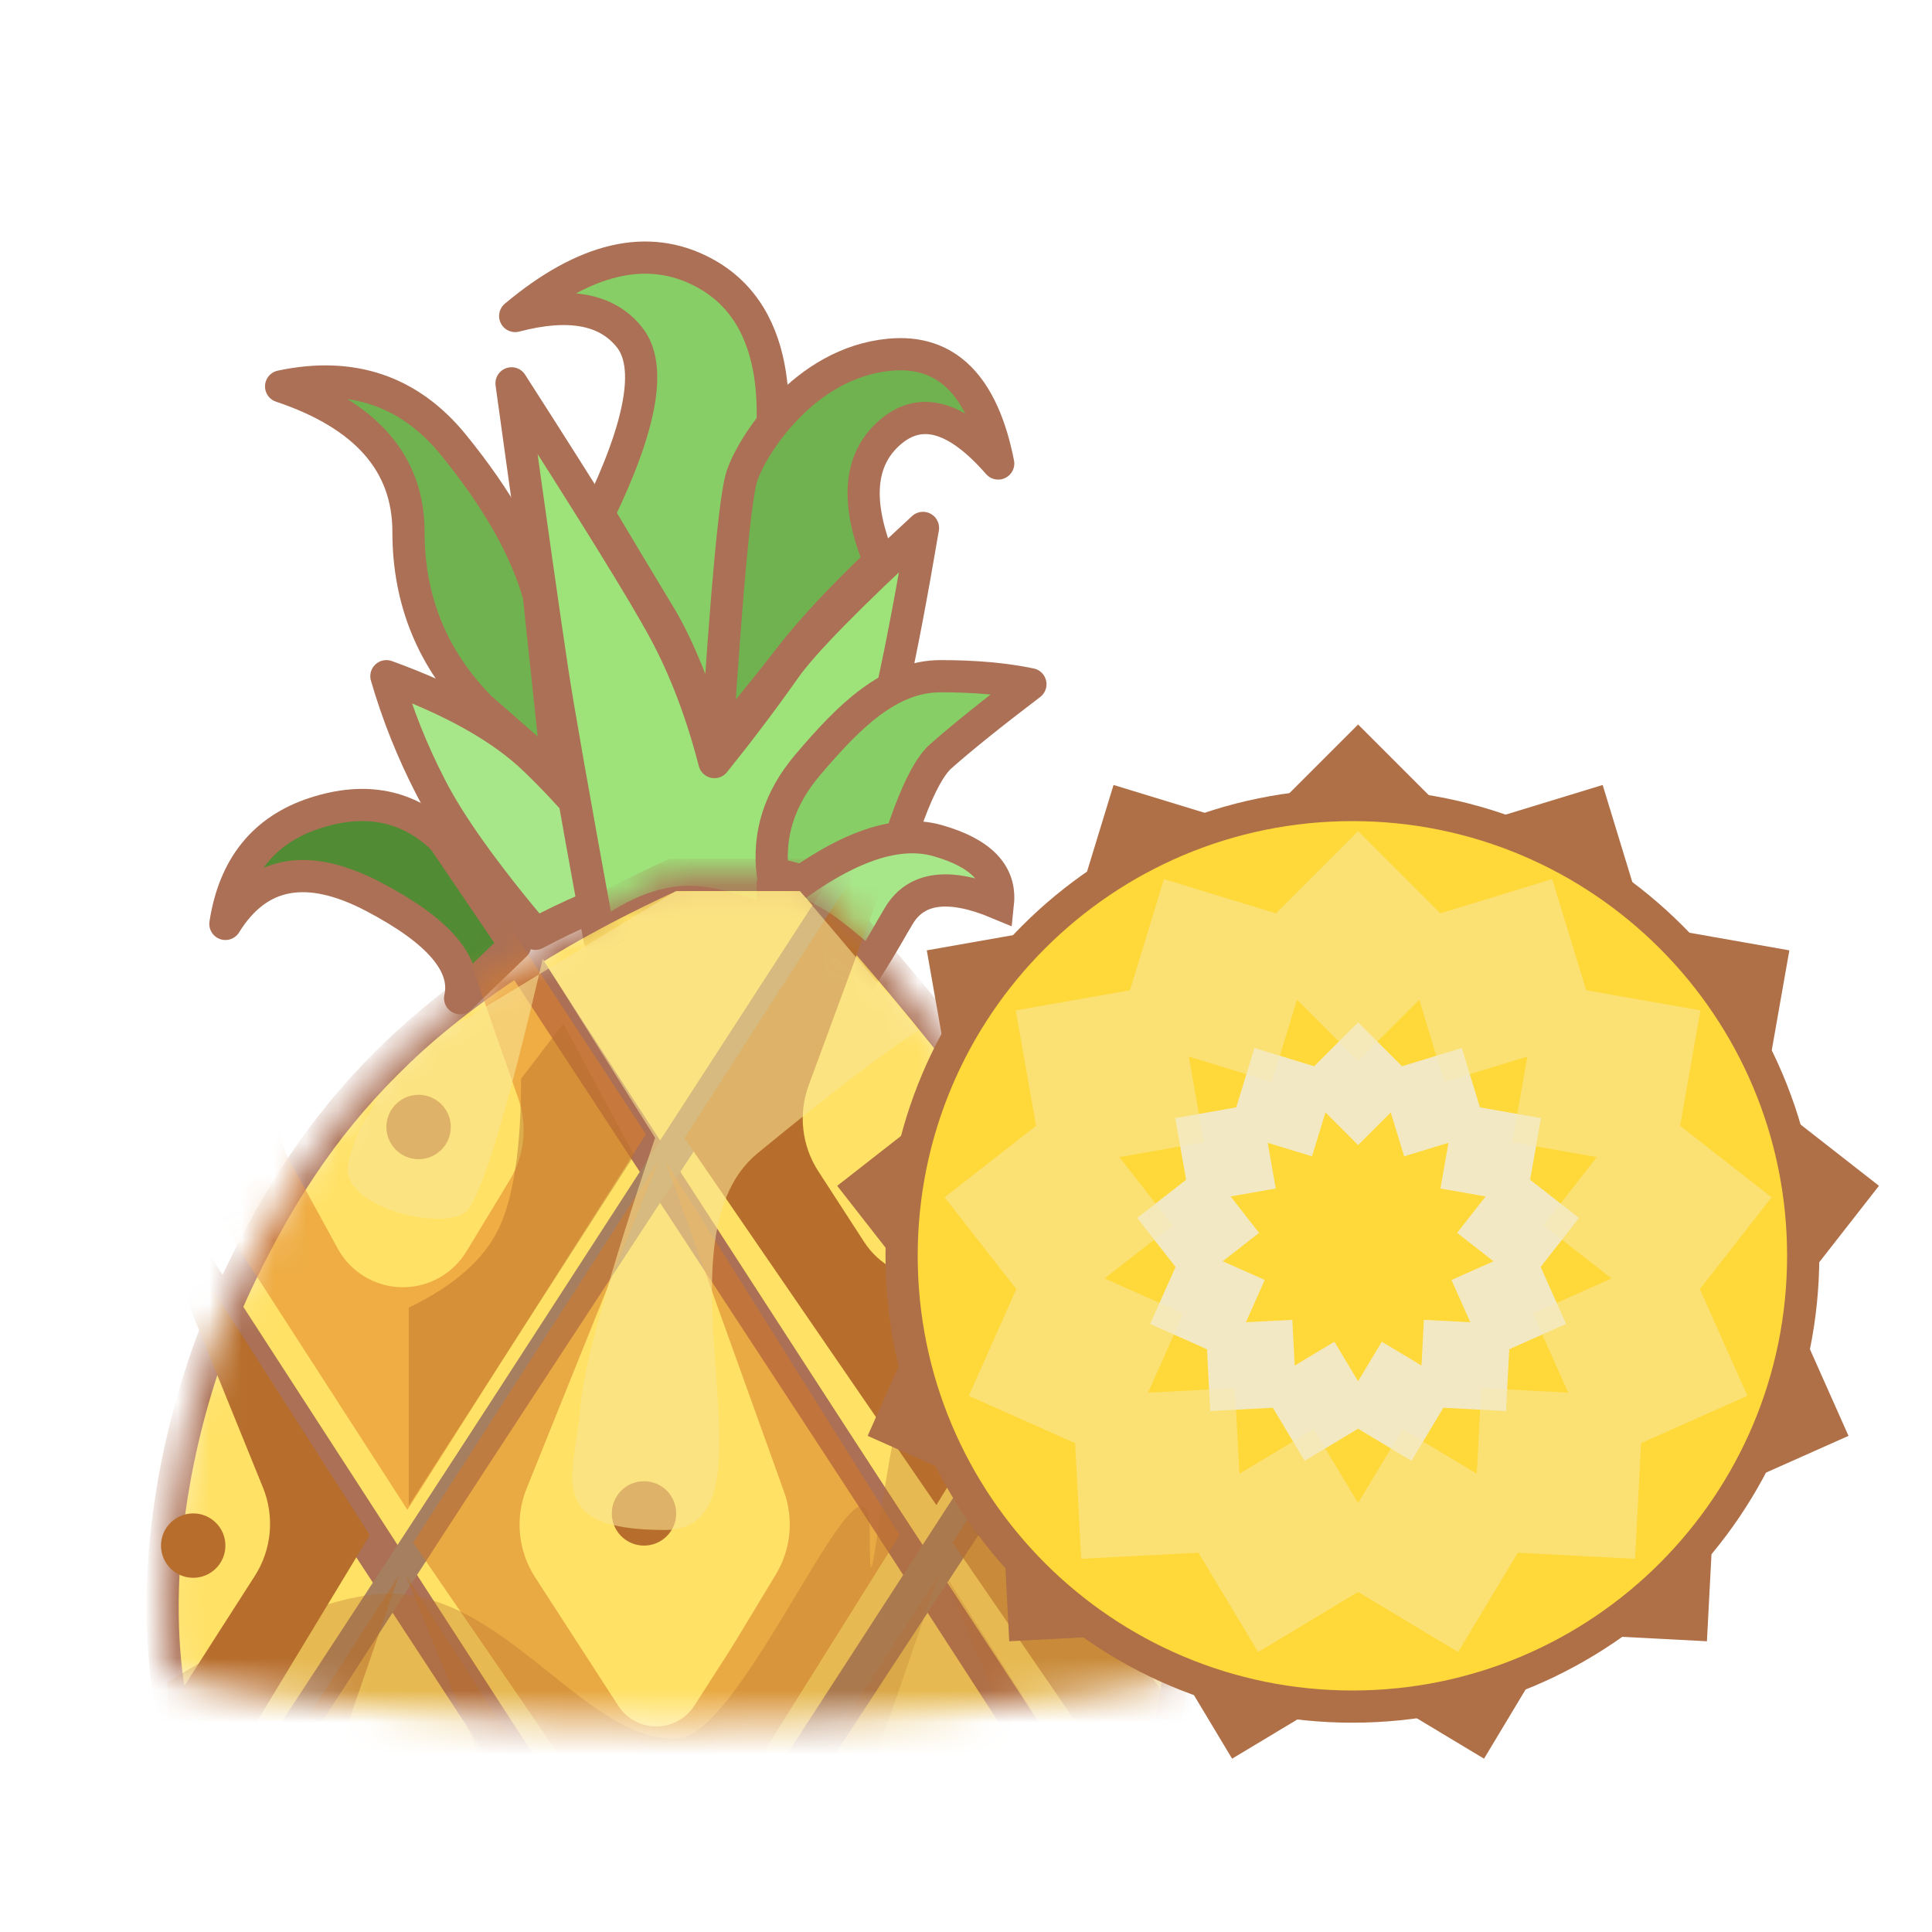 <svg width="60" height="60" viewBox="0 0 60 60" fill="none" xmlns="http://www.w3.org/2000/svg">
<mask id="mask0" mask-type="alpha" maskUnits="userSpaceOnUse" x="0" y="0" width="60" height="60">
<path d="M0 0H60V60H0V0Z" fill="white"/>
</mask>
<g mask="url(#mask0)">
<mask id="mask1" mask-type="alpha" maskUnits="userSpaceOnUse" x="-5" y="1" width="52" height="53">
<path d="M-5 1H47V52H37.622C32.333 53.02 26.792 53.53 21 53.53C15.208 53.53 9.696 53.02 4.466 52H-5V1Z" fill="white"/>
</mask>
<g mask="url(#mask1)">
<path fill-rule="evenodd" clip-rule="evenodd" d="M20 27.737C19.044 26.232 17.912 24.846 16.628 23.609C15.606 22.617 14.063 21.748 12 21C12.345 22.189 12.806 23.342 13.374 24.442C13.969 25.609 15.054 27.128 16.628 29C17.164 28.711 17.713 28.448 18.273 28.21C18.825 27.975 19.405 27.816 20 27.738V27.737Z" fill="#A8E68A" stroke="#AB7055" stroke-linecap="round" stroke-linejoin="round"/>
<path fill-rule="evenodd" clip-rule="evenodd" d="M18.62 29.17C17.818 24.79 17.326 21.99 17.142 20.768C16.892 19.106 16.473 16.152 15.886 11.905C18.412 15.84 19.994 18.399 20.632 19.581C21.27 20.764 21.789 22.126 22.187 23.667C22.947 22.724 23.677 21.758 24.375 20.768C24.934 19.971 26.363 18.513 28.664 16.395C27.959 20.55 27.394 23.079 26.969 23.98C26.544 24.881 25.898 26.611 25.031 29.17C23.451 28.396 22.239 28.01 21.391 28.01C20.544 28.01 19.621 28.396 18.619 29.17H18.62Z" fill="#9DE37A" stroke="#AB7055" stroke-linecap="round" stroke-linejoin="round"/>
<path fill-rule="evenodd" clip-rule="evenodd" d="M13.769 26.06C12.685 25.008 11.354 24.739 9.776 25.253C8.198 25.768 7.273 26.915 7 28.693C8.01 27.058 9.537 26.773 11.579 27.837C13.621 28.901 14.525 29.956 14.29 31L16 29.35L13.769 26.06Z" fill="#518B33" stroke="#AB7055" stroke-linecap="round" stroke-linejoin="round"/>
<path fill-rule="evenodd" clip-rule="evenodd" d="M27.153 29C27.9 25.884 28.587 24.047 29.214 23.489C29.842 22.931 30.771 22.184 32 21.249C31.203 21.083 30.275 21 29.214 21C27.624 21 26.383 22.221 25.075 23.765C24.203 24.794 23.845 25.923 24 27.154C24.519 27.205 25.06 27.392 25.624 27.715C26.204 28.052 26.722 28.486 27.154 29H27.153Z" fill="#88CE66" stroke="#AB7055" stroke-linecap="round" stroke-linejoin="round"/>
<path fill-rule="evenodd" clip-rule="evenodd" d="M14.913 21.975C13.429 20.465 12.686 18.647 12.686 16.52C12.686 14.392 11.368 12.885 8.73 12C10.934 11.533 12.72 12.14 14.086 13.82C15.452 15.5 16.336 17.06 16.736 18.5L17.33 24.09L14.913 21.975Z" fill="#71B250" stroke="#AB7055" stroke-linecap="round" stroke-linejoin="round"/>
<path fill-rule="evenodd" clip-rule="evenodd" d="M18.592 15.955C19.931 13.187 20.251 11.361 19.552 10.479C18.854 9.596 17.67 9.375 16 9.814C18.167 8 20.112 7.547 21.835 8.454C24.419 9.814 24.175 13.211 23.692 15.489C23.371 17.008 22.889 19.665 22.247 23.46C21.645 21.506 21.064 20.066 20.503 19.14C19.862 18.081 19.225 17.019 18.592 15.955Z" fill="#88CE66" stroke="#AB7055" stroke-linecap="round" stroke-linejoin="round"/>
<path fill-rule="evenodd" clip-rule="evenodd" d="M23.042 14.784C23.353 13.844 24.972 11.267 27.628 11.016C29.398 10.849 30.523 11.975 31 14.394C29.71 12.916 28.587 12.597 27.628 13.438C26.67 14.278 26.565 15.61 27.314 17.435C26.117 18.569 25.173 19.585 24.48 20.485C23.764 21.413 23.021 22.32 22.253 23.205C22.571 18.217 22.834 15.41 23.042 14.784Z" fill="#71B250" stroke="#AB7055" stroke-linecap="round" stroke-linejoin="round"/>
<path fill-rule="evenodd" clip-rule="evenodd" d="M24 28.047C26.07 26.371 27.776 25.724 29.119 26.107C30.462 26.488 31.086 27.135 30.991 28.047C29.49 27.42 28.471 27.543 27.931 28.414C27.872 28.51 27.815 28.606 27.759 28.704C27.479 29.194 27.222 29.626 26.985 30C26.625 29.653 26.219 29.308 25.768 28.966C25.316 28.623 24.728 28.316 24 28.046V28.047Z" fill="#A8E68A" stroke="#AB7055"/>
<mask id="mask2" mask-type="alpha" maskUnits="userSpaceOnUse" x="5" y="27" width="32" height="32">
<path d="M25.056 27.172H20.896C12.776 30.883 9.731 34.98 7.528 39.462C4.224 46.184 4.223 54.697 7.528 57.192C10.834 59.686 31.165 59.518 34.391 57.192C37.616 54.866 37.436 44.845 34.391 39.462C32.361 35.872 29.249 31.776 25.056 27.172Z" fill="white"/>
</mask>
<g mask="url(#mask2)">
<path d="M25.056 27.172H20.896C12.776 30.883 9.731 34.98 7.528 39.462C4.224 46.184 4.223 54.697 7.528 57.192C10.834 59.686 31.165 59.518 34.391 57.192C37.616 54.866 37.436 44.845 34.391 39.462C32.361 35.872 29.249 31.776 25.056 27.172Z" fill="#FFE166" stroke="#AB7055"/>
<path fill-rule="evenodd" clip-rule="evenodd" d="M15.647 3.225L65.02 79.445L54.39 88.193L3.974 11.206L15.647 3.225Z" stroke="#AB7055"/>
<path fill-rule="evenodd" clip-rule="evenodd" d="M27.068 -5L76.442 71.22L65.812 79.968L15.395 2.98L27.068 -5ZM3.41 9.955L52.783 86.175L42.153 94.923L-8.263 17.936L3.41 9.955Z" stroke="#AB7055"/>
<path fill-rule="evenodd" clip-rule="evenodd" d="M-10.459 13.694L38.915 89.914L28.285 98.662L-22.131 21.674L-10.459 13.694Z" stroke="#AB7055"/>
<path fill-rule="evenodd" clip-rule="evenodd" d="M-24.327 18.18L25.046 94.4L14.416 103.149L-36 26.16L-24.327 18.18Z" stroke="#AB7055"/>
<path fill-rule="evenodd" clip-rule="evenodd" d="M25.353 3.225L-24.02 79.445L-13.39 88.193L37.026 11.206L25.353 3.225Z" stroke="#A67F60"/>
<path fill-rule="evenodd" clip-rule="evenodd" d="M13.932 -5L-35.442 71.22L-24.812 79.968L25.605 2.98L13.932 -5ZM37.59 9.955L-11.783 86.175L-1.153 94.923L49.263 17.936L37.59 9.955Z" stroke="#A67F60"/>
<path fill-rule="evenodd" clip-rule="evenodd" d="M51.459 13.694L2.085 89.914L12.715 98.662L63.132 21.674L51.459 13.694Z" stroke="#A67F60"/>
<path fill-rule="evenodd" clip-rule="evenodd" d="M65.327 18.18L15.954 94.4L26.584 103.149L77 26.16L65.327 18.18Z" stroke="#A67F60"/>
<path opacity="0.53" fill-rule="evenodd" clip-rule="evenodd" d="M12.653 23.558L4.87 34.826L12.653 46.888L20.06 35.223L12.41 23.558L16.094 34.11C16.24 34.528 16.291 34.972 16.245 35.412C16.199 35.852 16.056 36.276 15.827 36.654L14.485 38.866C14.275 39.212 13.977 39.497 13.622 39.692C13.267 39.887 12.867 39.985 12.461 39.976C12.056 39.967 11.661 39.851 11.315 39.641C10.968 39.43 10.684 39.132 10.489 38.777L8.994 36.045C8.785 35.663 8.662 35.24 8.633 34.806C8.603 34.372 8.669 33.936 8.825 33.53L12.653 23.558Z" fill="#E07F27"/>
<path fill-rule="evenodd" clip-rule="evenodd" d="M28.883 23.481L21.258 35.347L29.08 46.741L36.507 34.611L29.08 23.481L32.677 33.335C32.824 33.736 32.883 34.164 32.851 34.59C32.819 35.016 32.696 35.43 32.491 35.805L31.061 38.416C30.857 38.79 30.559 39.104 30.196 39.328C29.834 39.552 29.419 39.678 28.994 39.693C28.568 39.709 28.146 39.614 27.768 39.417C27.39 39.221 27.07 38.93 26.838 38.572L25.412 36.372C25.158 35.981 25 35.536 24.948 35.072C24.896 34.609 24.954 34.139 25.115 33.702L28.883 23.482V23.481Z" fill="#B76E2C"/>
<path opacity="0.608" fill-rule="evenodd" clip-rule="evenodd" d="M37.21 36.043L29.585 47.908L37.407 59.302L44.834 47.172L37.407 36.042L41.47 47.172L37.407 54.594L33.739 48.932C33.486 48.541 33.327 48.096 33.275 47.633C33.224 47.17 33.281 46.701 33.442 46.264L37.209 36.043H37.21Z" fill="#B76E2C"/>
<path opacity="0.53" fill-rule="evenodd" clip-rule="evenodd" d="M20.456 36.043L12.832 47.908L20.654 59.302L27.939 47.672L20.654 36.042L24.35 46.33C24.501 46.75 24.556 47.198 24.512 47.641C24.468 48.085 24.326 48.513 24.095 48.895L22.907 50.862C22.797 51.044 22.686 51.224 22.571 51.402L21.564 52.97C21.437 53.168 21.262 53.331 21.056 53.444C20.85 53.557 20.618 53.616 20.383 53.617C20.148 53.617 19.916 53.558 19.71 53.446C19.503 53.334 19.328 53.172 19.2 52.974L16.616 48.98C16.355 48.576 16.195 48.116 16.149 47.637C16.103 47.158 16.173 46.676 16.353 46.23L20.455 36.044L20.456 36.043Z" fill="#D67A26"/>
<path fill-rule="evenodd" clip-rule="evenodd" d="M3.845 36.043L-3.624 47.635L4.492 59.228L11.484 47.672L4.042 36.042L8.166 46.196C8.347 46.641 8.418 47.123 8.374 47.601C8.33 48.079 8.171 48.54 7.912 48.944L4.492 54.279L-0.168 47.672L3.845 36.042V36.043Z" fill="#B76E2C"/>
<path opacity="0.508" fill-rule="evenodd" clip-rule="evenodd" d="M12.4 48.907L4.932 60.499L13.048 72.092L20.039 60.536L12.598 48.906L17.307 60.5L13.047 67.144L8.387 60.537L12.4 48.907Z" fill="#B76E2C"/>
<path opacity="0.224" fill-rule="evenodd" clip-rule="evenodd" d="M29.154 48.907L21.684 60.499L29.801 72.092L36.792 60.536L29.351 48.906L34.06 60.5L29.8 67.144L25.14 60.537L29.154 48.907Z" fill="#B76E2C"/>
</g>
<path d="M13 36C13.552 36 14 35.552 14 35C14 34.448 13.552 34 13 34C12.448 34 12 34.448 12 35C12 35.552 12.448 36 13 36Z" fill="#B76E2C"/>
<path d="M20 48C20.552 48 21 47.552 21 47C21 46.448 20.552 46 20 46C19.448 46 19 46.448 19 47C19 47.552 19.448 48 20 48Z" fill="#B76E2C"/>
<path d="M29 37C29.552 37 30 36.552 30 36C30 35.448 29.552 35 29 35C28.448 35 28 35.448 28 36C28 36.552 28.448 37 29 37Z" fill="#B76E2C"/>
<path d="M36 48C36.552 48 37 47.552 37 47C37 46.448 36.552 46 36 46C35.448 46 35 46.448 35 47C35 47.552 35.448 48 36 48Z" fill="#B76E2C"/>
<path d="M6 49C6.552 49 7 48.552 7 48C7 47.448 6.552 47 6 47C5.448 47 5 47.448 5 48C5 48.552 5.448 49 6 49Z" fill="#B76E2C"/>
<path opacity="0.342" fill-rule="evenodd" clip-rule="evenodd" d="M5.2 52.24C8.049 50.493 10.278 49.58 11.889 49.5C15.655 49.315 18.219 54.221 21.096 53.98C23.156 53.806 27.011 43.975 27.011 47.56C27.011 50.953 27.215 46.017 28.622 40.72C29.052 39.1 30.012 37.088 31.5 34.68C34.426 38.767 36.055 41.865 36.389 43.975C36.889 47.14 38.289 55.74 33.783 57.745C29.278 59.75 9.023 59.495 7.111 57.745C5.837 56.578 5.2 54.743 5.2 52.24Z" fill="#B76E2C"/>
<path fill-rule="evenodd" clip-rule="evenodd" d="M13.872 32.005C12.095 33.415 11.075 34.8 10.811 36.16C10.557 37.468 13.644 38.22 14.433 37.665C14.899 37.337 15.706 34.707 16.855 29.775L20.345 35.335C18.897 39.634 18.123 42.425 18.022 43.71C17.859 45.795 16.828 47.515 20.65 47.515C24.472 47.515 20.105 38.625 23.528 35.815C25.809 33.942 27.47 32.672 28.511 32.005L24.85 27.68H20.983L13.872 32.005Z" fill="#FAE696" fill-opacity="0.575"/>
<path opacity="0.45" fill-rule="evenodd" clip-rule="evenodd" d="M12.694 46.76V40.61C14.117 39.923 15.054 39.093 15.505 38.12C15.957 37.146 16.183 35.606 16.183 33.5L17.494 31.79L19.694 35.88L12.694 46.76Z" fill="#B76E2C"/>
</g>
<path fill-rule="evenodd" clip-rule="evenodd" d="M38.96 25.716L42.177 22.5L45.393 25.716L49.772 24.378L51.1 28.726L55.57 29.514L54.774 34.03L58.353 36.826L55.548 40.416L57.407 44.592L53.247 46.445L53.01 50.971L48.423 50.731L46.088 54.617L42.176 52.267L38.264 54.617L35.93 50.73L31.343 50.97L31.106 46.445L26.946 44.592L28.806 40.417L26 36.827L29.579 34.03L28.782 29.514L33.252 28.726L34.582 24.378L38.96 25.716ZM39.785 29.096L38.802 32.314L35.554 31.321L36.144 34.669L32.836 35.253L34.921 37.922L32.259 40.002L35.337 41.372L33.957 44.47L37.357 44.291L37.533 47.642L40.44 45.896L42.177 48.787L43.914 45.896L46.821 47.642L46.997 44.292L50.397 44.47L49.017 41.371L52.095 40.001L49.433 37.921L51.518 35.253L48.209 34.669L48.799 31.321L45.552 32.314L44.569 29.096L42.177 31.488L39.785 29.096Z" fill="#AF6F47"/>
<path d="M42 53C49.732 53 56 46.732 56 39C56 31.268 49.732 25 42 25C34.268 25 28 31.268 28 39C28 46.732 34.268 53 42 53Z" fill="#FFD83A" stroke="#AF6F47"/>
<path fill-rule="evenodd" clip-rule="evenodd" d="M40.813 33.114L42.177 31.75L43.541 33.114L45.397 32.546L45.961 34.39L47.856 34.724L47.518 36.638L49.036 37.824L47.846 39.346L48.635 41.116L46.871 41.902L46.771 43.821L44.825 43.719L43.835 45.367L42.177 44.37L40.518 45.367L39.528 43.719L37.584 43.821L37.484 41.901L35.719 41.117L36.508 39.347L35.318 37.824L36.836 36.638L36.498 34.724L38.393 34.39L38.957 32.546L40.813 33.114ZM41.163 34.547L40.746 35.911L39.369 35.49L39.619 36.91L38.217 37.157L39.101 38.288L37.972 39.17L39.277 39.75L38.692 41.064L40.134 40.989L40.208 42.409L41.44 41.669L42.177 42.895L42.914 41.669L44.146 42.409L44.22 40.989L45.662 41.064L45.077 39.751L46.382 39.17L45.253 38.288L46.137 37.157L44.734 36.91L44.984 35.49L43.608 35.91L43.191 34.547L42.177 35.561L41.163 34.547Z" fill="#F2E9C4"/>
<path opacity="0.503" fill-rule="evenodd" clip-rule="evenodd" d="M39.624 28.365L42.177 25.812L44.73 28.365L48.205 27.302L49.261 30.754L52.809 31.379L52.177 34.964L55.017 37.184L52.791 40.034L54.267 43.348L50.965 44.818L50.776 48.411L47.136 48.22L45.282 51.305L42.177 49.439L39.072 51.305L37.218 48.22L33.578 48.41L33.389 44.818L30.087 43.348L31.563 40.033L29.336 37.183L32.176 34.964L31.545 31.379L35.093 30.754L36.148 27.302L39.624 28.365ZM40.279 31.048L39.498 33.601L36.92 32.813L37.389 35.471L34.762 35.935L36.417 38.053L34.304 39.703L36.747 40.791L35.652 43.251L38.352 43.109L38.491 45.769L40.798 44.383L42.177 46.678L43.557 44.383L45.863 45.769L46.003 43.109L48.702 43.25L47.607 40.791L50.05 39.704L47.937 38.053L49.592 35.935L46.965 35.471L47.434 32.813L44.856 33.601L44.076 31.048L42.177 32.946L40.279 31.048Z" fill="#F7E8AD"/>
</g>
</svg>
